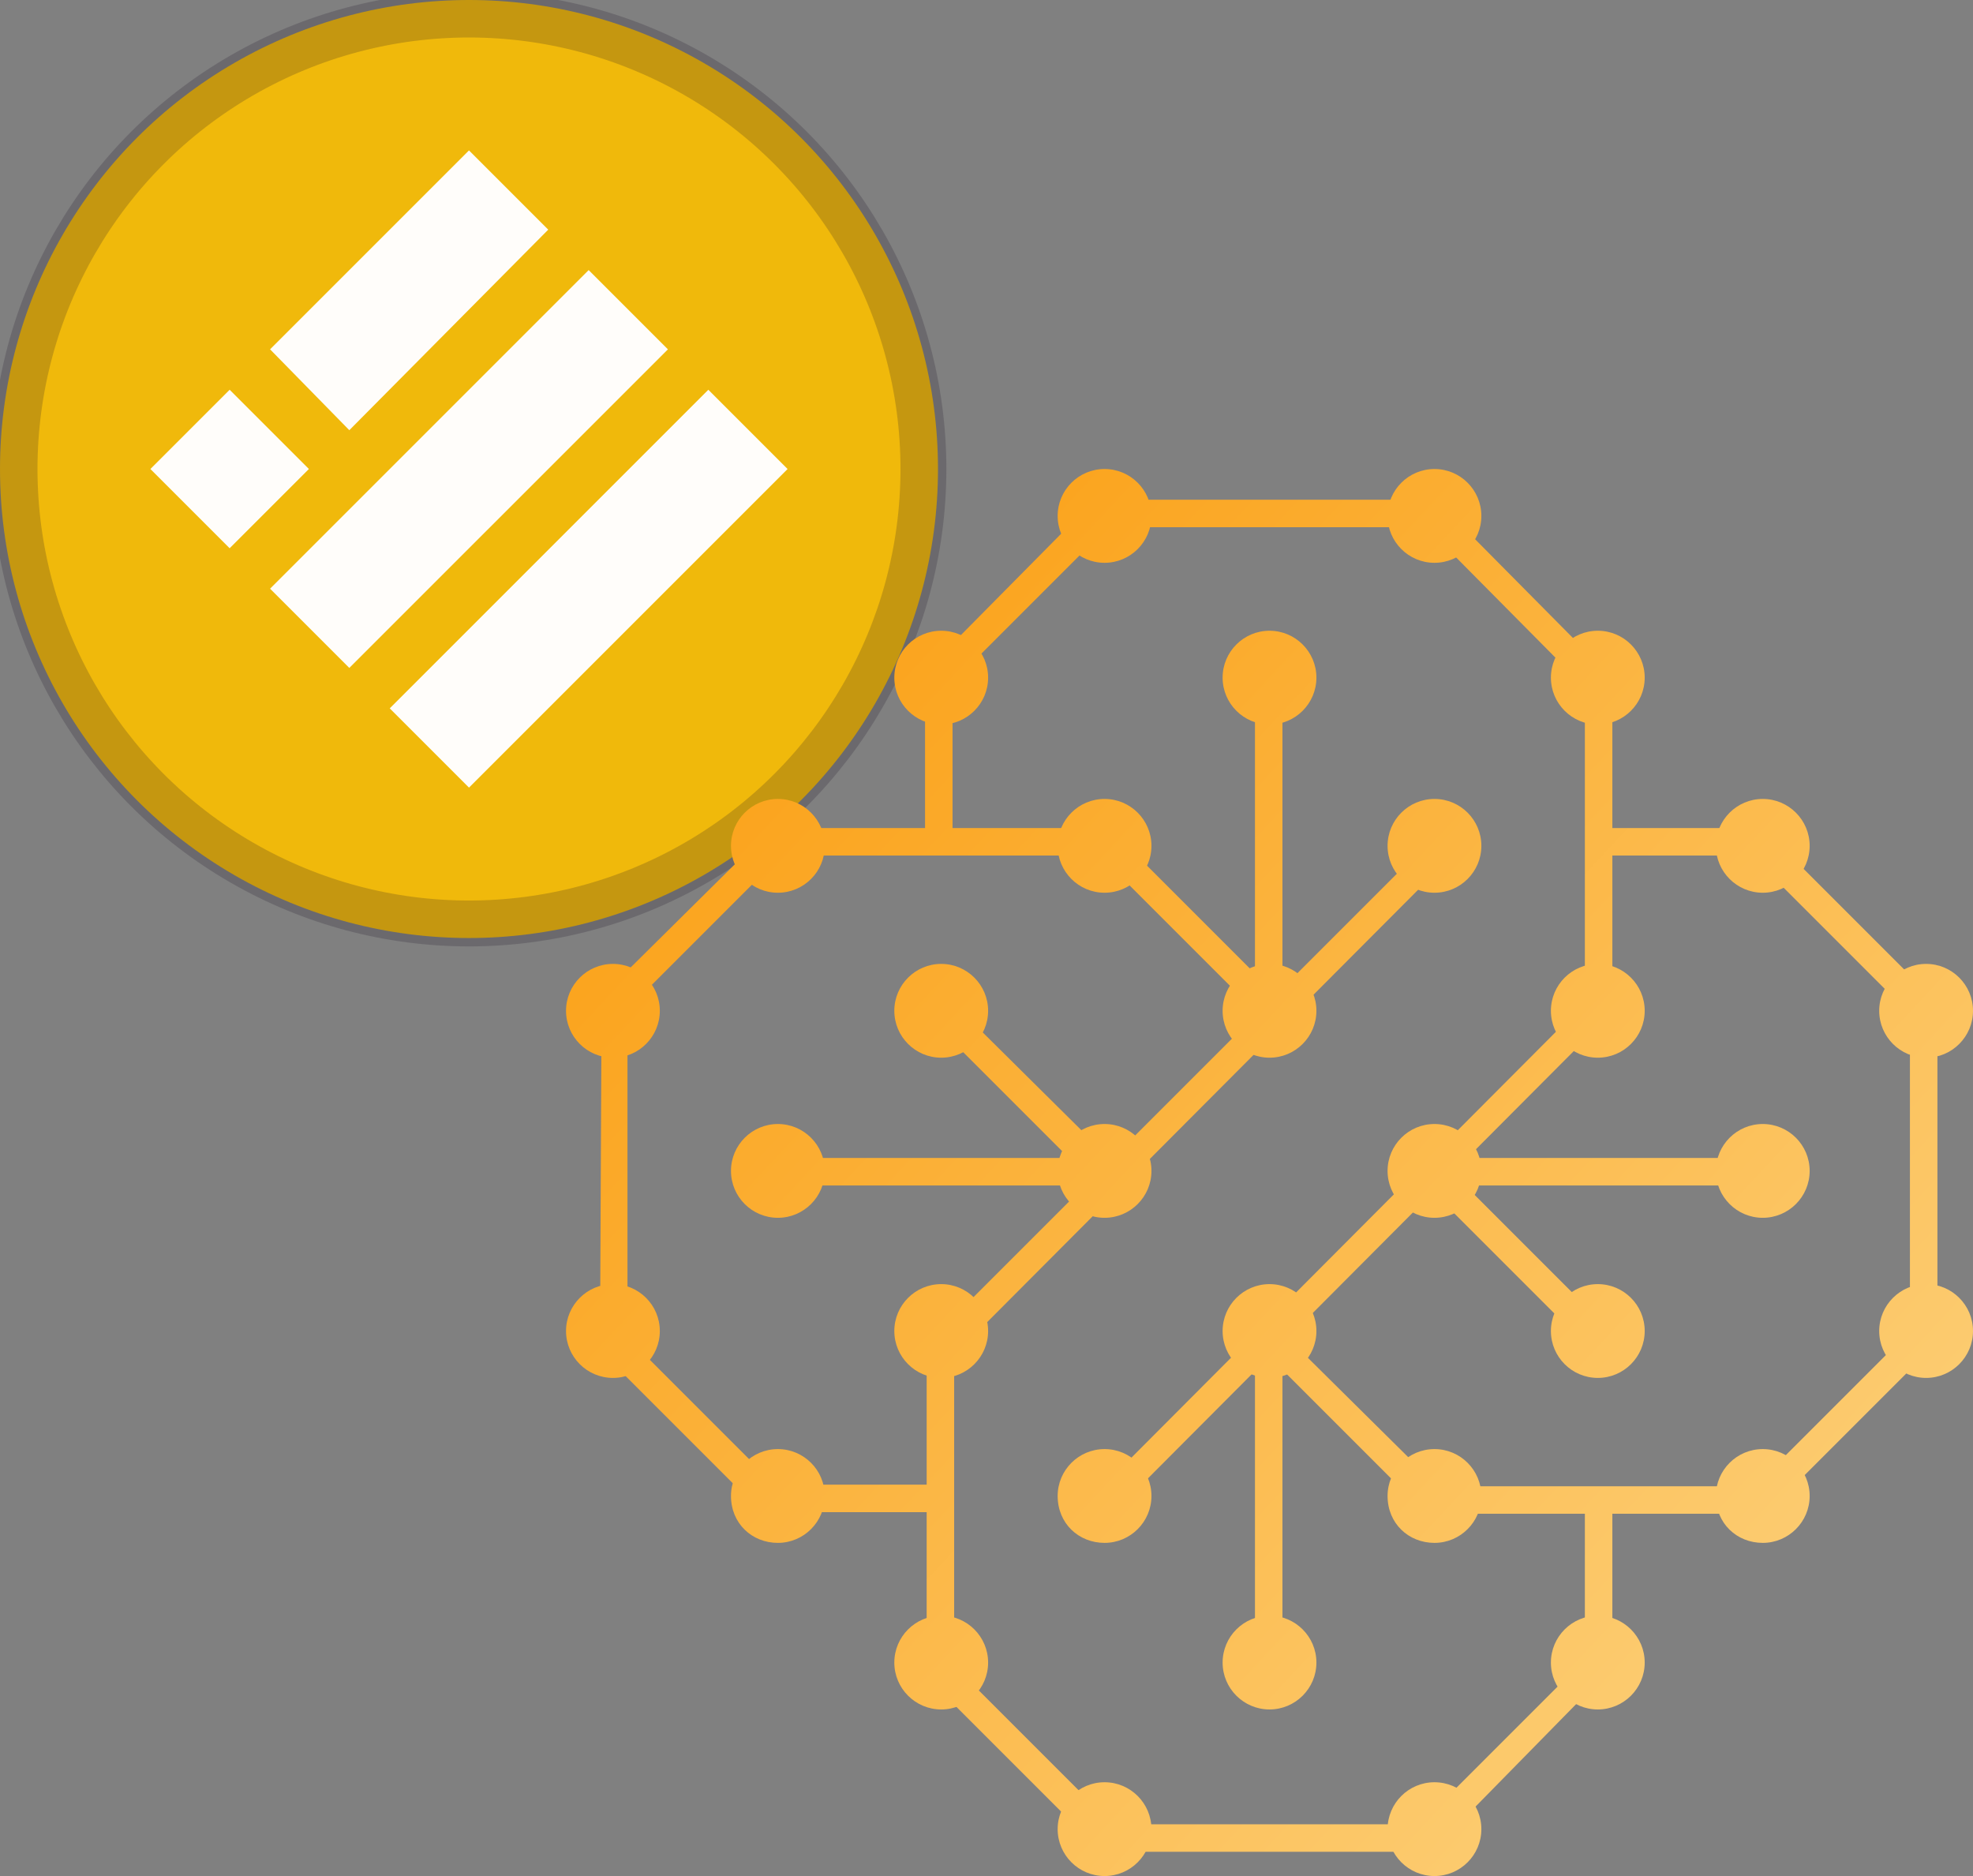<?xml version="1.0" encoding="utf-8"?>
<!-- Generator: Adobe Illustrator 23.0.0, SVG Export Plug-In . SVG Version: 6.00 Build 0)  -->
<svg version="1.1" id="Layer_1" xmlns:v="https://vecta.io/nano"
	 xmlns="http://www.w3.org/2000/svg" xmlns:xlink="http://www.w3.org/1999/xlink" x="0px" y="0px" viewBox="0 0 122 116"
	 style="enable-background:new 0 0 122 116;" xml:space="preserve">
<rect x="0" y="0" width="122" height="116" fill="#808080" stroke="none"/>
<style type="text/css">
	.st0{fill:#F0B90B;}
	.st1{fill-rule:evenodd;clip-rule:evenodd;fill:#FFFDFA;}
	.st2{opacity:0.2;fill:none;stroke:#191326;stroke-width:2.837;enable-background:new    ;}
	.st3{fill:url(#SVGID_1_);}
	.st4{fill:url(#SVGID_2_);}
	.st5{fill:url(#SVGID_3_);}
	.st6{fill:url(#SVGID_4_);}
	.st7{fill:url(#SVGID_5_);}
	.st8{fill:url(#SVGID_6_);}
	.st9{fill:url(#SVGID_7_);}
	.st10{fill:url(#SVGID_8_);}
	.st11{fill:url(#SVGID_9_);}
	.st12{fill:url(#SVGID_10_);}
	.st13{fill:url(#SVGID_11_);}
	.st14{fill:url(#SVGID_12_);}
	.st15{fill:url(#SVGID_13_);}
	.st16{fill:url(#SVGID_14_);}
	.st17{fill:url(#SVGID_15_);}
	.st18{fill:url(#SVGID_16_);}
	.st19{fill:url(#SVGID_17_);}
	.st20{fill:url(#SVGID_18_);}
	.st21{fill:url(#SVGID_19_);}
	.st22{fill:url(#SVGID_20_);}
	.st23{fill:url(#SVGID_21_);}
	.st24{fill:url(#SVGID_22_);}
	.st25{fill:url(#SVGID_23_);}
	.st26{fill:url(#SVGID_24_);}
	.st27{fill:url(#SVGID_25_);}
	.st28{fill:url(#SVGID_26_);}
	.st29{fill:url(#SVGID_27_);}
	.st30{fill:url(#SVGID_28_);}
	.st31{fill:url(#SVGID_29_);}
	.st32{fill:url(#SVGID_30_);}
	.st33{fill:url(#SVGID_31_);}
	.st34{fill:url(#SVGID_32_);}
	.st35{fill:url(#SVGID_33_);}
	.st36{fill:url(#SVGID_34_);}
	.st37{fill:url(#SVGID_35_);}
	.st38{fill:url(#SVGID_36_);}
	.st39{fill:url(#SVGID_37_);}
	.st40{fill:url(#SVGID_38_);}
	.st41{fill:url(#SVGID_39_);}
	.st42{fill:url(#SVGID_40_);}
	.st43{fill:url(#SVGID_41_);}
	.st44{fill:url(#SVGID_42_);}
	.st45{fill:url(#SVGID_43_);}
	.st46{fill:url(#SVGID_44_);}
	.st47{fill:url(#SVGID_45_);}
	.st48{fill:url(#SVGID_46_);}
	.st49{fill:url(#SVGID_47_);}
	.st50{fill:url(#SVGID_48_);}
	.st51{fill:url(#SVGID_49_);}
	.st52{fill:url(#SVGID_50_);}
	.st53{fill:url(#SVGID_51_);}
	.st54{fill:url(#SVGID_52_);}
	.st55{fill:url(#SVGID_53_);}
	.st56{fill:url(#SVGID_54_);}
	.st57{fill:url(#SVGID_55_);}
	.st58{fill:url(#SVGID_56_);}
	.st59{fill:url(#SVGID_57_);}
	.st60{fill:url(#SVGID_58_);}
	.st61{fill:url(#SVGID_59_);}
	.st62{fill:url(#SVGID_60_);}
	.st63{fill:url(#SVGID_61_);}
	.st64{fill:url(#SVGID_62_);}
</style>
<g>
	<circle class="st0" cx="29" cy="29" r="29"/>
	<path class="st1" d="M16.7,21.6L29,9.3l4.9,4.9L21.6,26.6C21.6,26.6,16.7,21.6,16.7,21.6z M16.7,36.4l19.7-19.7l4.9,4.9L21.6,41.3
		L16.7,36.4z M43.8,24.1L24.1,43.8l4.9,4.9L48.7,29L43.8,24.1L43.8,24.1z M9.3,29l4.9-4.9l4.9,4.9l-4.9,4.9L9.3,29z"/>
	<circle class="st2" cx="29" cy="29" r="28.1"/>
</g>
<g>
	
		<linearGradient id="SVGID_1_" gradientUnits="userSpaceOnUse" x1="51.835" y1="157.759" x2="155.367" y2="254.328" gradientTransform="matrix(1 0 0 1 0 -158)">
		<stop  offset="0" style="stop-color:#FA9600"/>
		<stop  offset="1" style="stop-color:#FDDB91"/>
	</linearGradient>
	<path class="st3" d="M119.1,65.4c1.6,0,2.9-1.3,2.9-2.9s-1.3-2.9-2.9-2.9s-2.9,1.3-2.9,2.9C116.2,64.1,117.5,65.4,119.1,65.4z"/>
	
		<linearGradient id="SVGID_2_" gradientUnits="userSpaceOnUse" x1="52.224" y1="157.342" x2="155.755" y2="253.911" gradientTransform="matrix(1 0 0 1 0 -158)">
		<stop  offset="0" style="stop-color:#FA9600"/>
		<stop  offset="1" style="stop-color:#FDDB91"/>
	</linearGradient>
	<path class="st4" d="M109,55.2c1.6,0,2.9-1.3,2.9-2.9s-1.3-2.9-2.9-2.9s-2.9,1.3-2.9,2.9S107.4,55.2,109,55.2z"/>
	
		<linearGradient id="SVGID_3_" gradientUnits="userSpaceOnUse" x1="52.666" y1="156.868" x2="156.197" y2="253.437" gradientTransform="matrix(1 0 0 1 0 -158)">
		<stop  offset="0" style="stop-color:#FA9600"/>
		<stop  offset="1" style="stop-color:#FDDB91"/>
	</linearGradient>
	<path class="st5" d="M98.8,44.8c1.6,0,2.9-1.3,2.9-2.9s-1.3-2.9-2.9-2.9s-2.9,1.3-2.9,2.9S97.2,44.8,98.8,44.8z"/>
	
		<linearGradient id="SVGID_4_" gradientUnits="userSpaceOnUse" x1="52.955" y1="156.559" x2="156.486" y2="253.127" gradientTransform="matrix(1 0 0 1 0 -158)">
		<stop  offset="0" style="stop-color:#FA9600"/>
		<stop  offset="1" style="stop-color:#FDDB91"/>
	</linearGradient>
	<path class="st6" d="M88.7,34.8c1.6,0,2.9-1.3,2.9-2.9S90.3,29,88.7,29s-2.9,1.3-2.9,2.9C85.8,33.5,87.1,34.8,88.7,34.8z"/>
	
		<linearGradient id="SVGID_5_" gradientUnits="userSpaceOnUse" x1="43.464" y1="166.734" x2="146.995" y2="263.303" gradientTransform="matrix(1 0 0 1 0 -158)">
		<stop  offset="0" style="stop-color:#FA9600"/>
		<stop  offset="1" style="stop-color:#FDDB91"/>
	</linearGradient>
	<path class="st7" d="M68.3,34.8c1.6,0,2.9-1.3,2.9-2.9S69.9,29,68.3,29s-2.9,1.3-2.9,2.9S66.7,34.8,68.3,34.8z"/>
	
		<linearGradient id="SVGID_6_" gradientUnits="userSpaceOnUse" x1="42.198" y1="168.091" x2="145.729" y2="264.659" gradientTransform="matrix(1 0 0 1 0 -158)">
		<stop  offset="0" style="stop-color:#FA9600"/>
		<stop  offset="1" style="stop-color:#FDDB91"/>
	</linearGradient>
	<path class="st8" d="M109,75.3c1.6,0,2.9-1.3,2.9-2.9s-1.3-2.9-2.9-2.9s-2.9,1.3-2.9,2.9S107.4,75.3,109,75.3z"/>
	
		<linearGradient id="SVGID_7_" gradientUnits="userSpaceOnUse" x1="42.391" y1="167.884" x2="145.922" y2="264.453" gradientTransform="matrix(1 0 0 1 0 -158)">
		<stop  offset="0" style="stop-color:#FA9600"/>
		<stop  offset="1" style="stop-color:#FDDB91"/>
	</linearGradient>
	<path class="st9" d="M98.8,65.4c1.6,0,2.9-1.3,2.9-2.9s-1.3-2.9-2.9-2.9s-2.9,1.3-2.9,2.9C95.9,64.1,97.2,65.4,98.8,65.4z"/>
	
		<linearGradient id="SVGID_8_" gradientUnits="userSpaceOnUse" x1="42.779" y1="167.468" x2="146.311" y2="264.036" gradientTransform="matrix(1 0 0 1 0 -158)">
		<stop  offset="0" style="stop-color:#FA9600"/>
		<stop  offset="1" style="stop-color:#FDDB91"/>
	</linearGradient>
	<path class="st10" d="M88.7,55.2c1.6,0,2.9-1.3,2.9-2.9s-1.3-2.9-2.9-2.9s-2.9,1.3-2.9,2.9S87.1,55.2,88.7,55.2z"/>
	
		<linearGradient id="SVGID_9_" gradientUnits="userSpaceOnUse" x1="43.221" y1="166.994" x2="146.752" y2="263.563" gradientTransform="matrix(1 0 0 1 0 -158)">
		<stop  offset="0" style="stop-color:#FA9600"/>
		<stop  offset="1" style="stop-color:#FDDB91"/>
	</linearGradient>
	<path class="st11" d="M78.5,44.8c1.6,0,2.9-1.3,2.9-2.9S80.1,39,78.5,39s-2.9,1.3-2.9,2.9S76.9,44.8,78.5,44.8z"/>
	
		<linearGradient id="SVGID_10_" gradientUnits="userSpaceOnUse" x1="33.777" y1="177.119" x2="137.308" y2="273.688" gradientTransform="matrix(1 0 0 1 0 -158)">
		<stop  offset="0" style="stop-color:#FA9600"/>
		<stop  offset="1" style="stop-color:#FDDB91"/>
	</linearGradient>
	<path class="st12" d="M58.2,44.8c1.6,0,2.9-1.3,2.9-2.9S59.8,39,58.2,39s-2.9,1.3-2.9,2.9S56.6,44.8,58.2,44.8z"/>
	
		<linearGradient id="SVGID_11_" gradientUnits="userSpaceOnUse" x1="32.515" y1="178.472" x2="136.046" y2="275.041" gradientTransform="matrix(1 0 0 1 0 -158)">
		<stop  offset="0" style="stop-color:#FA9600"/>
		<stop  offset="1" style="stop-color:#FDDB91"/>
	</linearGradient>
	<path class="st13" d="M98.8,85.2c1.6,0,2.9-1.3,2.9-2.9s-1.3-2.9-2.9-2.9s-2.9,1.3-2.9,2.9S97.2,85.2,98.8,85.2z"/>
	
		<linearGradient id="SVGID_12_" gradientUnits="userSpaceOnUse" x1="32.754" y1="178.216" x2="136.285" y2="274.785" gradientTransform="matrix(1 0 0 1 0 -158)">
		<stop  offset="0" style="stop-color:#FA9600"/>
		<stop  offset="1" style="stop-color:#FDDB91"/>
	</linearGradient>
	<path class="st14" d="M88.7,75.3c1.6,0,2.9-1.3,2.9-2.9s-1.3-2.9-2.9-2.9s-2.9,1.3-2.9,2.9C85.8,74,87.1,75.3,88.7,75.3z"/>
	
		<linearGradient id="SVGID_13_" gradientUnits="userSpaceOnUse" x1="32.946" y1="178.01" x2="136.477" y2="274.579" gradientTransform="matrix(1 0 0 1 0 -158)">
		<stop  offset="0" style="stop-color:#FA9600"/>
		<stop  offset="1" style="stop-color:#FDDB91"/>
	</linearGradient>
	<path class="st15" d="M78.5,65.4c1.6,0,2.9-1.3,2.9-2.9s-1.3-2.9-2.9-2.9s-2.9,1.3-2.9,2.9C75.6,64.1,76.9,65.4,78.5,65.4z"/>
	
		<linearGradient id="SVGID_14_" gradientUnits="userSpaceOnUse" x1="33.288" y1="177.643" x2="136.82" y2="274.212" gradientTransform="matrix(1 0 0 1 0 -158)">
		<stop  offset="0" style="stop-color:#FA9600"/>
		<stop  offset="1" style="stop-color:#FDDB91"/>
	</linearGradient>
	<path class="st16" d="M68.3,55.2c1.6,0,2.9-1.3,2.9-2.9s-1.3-2.9-2.9-2.9s-2.9,1.3-2.9,2.9S66.7,55.2,68.3,55.2z"/>
	
		<linearGradient id="SVGID_15_" gradientUnits="userSpaceOnUse" x1="23.89" y1="187.719" x2="127.421" y2="284.287" gradientTransform="matrix(1 0 0 1 0 -158)">
		<stop  offset="0" style="stop-color:#FA9600"/>
		<stop  offset="1" style="stop-color:#FDDB91"/>
	</linearGradient>
	<path class="st17" d="M48.1,55.2c1.6,0,2.9-1.3,2.9-2.9s-1.3-2.9-2.9-2.9c-1.6,0-2.9,1.3-2.9,2.9S46.5,55.2,48.1,55.2z"/>
	
		<linearGradient id="SVGID_16_" gradientUnits="userSpaceOnUse" x1="22.719" y1="188.974" x2="126.25" y2="285.543" gradientTransform="matrix(1 0 0 1 0 -158)">
		<stop  offset="0" style="stop-color:#FA9600"/>
		<stop  offset="1" style="stop-color:#FDDB91"/>
	</linearGradient>
	<path class="st18" d="M88.7,95.4c1.6,0,2.9-1.3,2.9-2.9s-1.3-2.9-2.9-2.9s-2.9,1.3-2.9,2.9C85.8,94.2,87.1,95.4,88.7,95.4z"/>
	
		<linearGradient id="SVGID_17_" gradientUnits="userSpaceOnUse" x1="23.07" y1="188.598" x2="126.601" y2="285.167" gradientTransform="matrix(1 0 0 1 0 -158)">
		<stop  offset="0" style="stop-color:#FA9600"/>
		<stop  offset="1" style="stop-color:#FDDB91"/>
	</linearGradient>
	<path class="st19" d="M78.5,85.2c1.6,0,2.9-1.3,2.9-2.9s-1.3-2.9-2.9-2.9s-2.9,1.3-2.9,2.9S76.9,85.2,78.5,85.2z"/>
	
		<linearGradient id="SVGID_18_" gradientUnits="userSpaceOnUse" x1="23.263" y1="188.391" x2="126.794" y2="284.96" gradientTransform="matrix(1 0 0 1 0 -158)">
		<stop  offset="0" style="stop-color:#FA9600"/>
		<stop  offset="1" style="stop-color:#FDDB91"/>
	</linearGradient>
	<path class="st20" d="M68.3,75.3c1.6,0,2.9-1.3,2.9-2.9s-1.3-2.9-2.9-2.9s-2.9,1.3-2.9,2.9S66.7,75.3,68.3,75.3z"/>
	
		<linearGradient id="SVGID_19_" gradientUnits="userSpaceOnUse" x1="23.502" y1="188.135" x2="127.033" y2="284.704" gradientTransform="matrix(1 0 0 1 0 -158)">
		<stop  offset="0" style="stop-color:#FA9600"/>
		<stop  offset="1" style="stop-color:#FDDB91"/>
	</linearGradient>
	<path class="st21" d="M58.2,65.4c1.6,0,2.9-1.3,2.9-2.9s-1.3-2.9-2.9-2.9c-1.6,0-2.9,1.3-2.9,2.9C55.3,64.1,56.6,65.4,58.2,65.4z"
		/>
	
		<linearGradient id="SVGID_20_" gradientUnits="userSpaceOnUse" x1="14.057" y1="198.261" x2="117.588" y2="294.829" gradientTransform="matrix(1 0 0 1 0 -158)">
		<stop  offset="0" style="stop-color:#FA9600"/>
		<stop  offset="1" style="stop-color:#FDDB91"/>
	</linearGradient>
	<path class="st22" d="M37.9,65.4c1.6,0,2.9-1.3,2.9-2.9s-1.3-2.9-2.9-2.9c-1.6,0-2.9,1.3-2.9,2.9C35,64.1,36.3,65.4,37.9,65.4z"/>
	
		<linearGradient id="SVGID_21_" gradientUnits="userSpaceOnUse" x1="12.845" y1="199.56" x2="116.376" y2="296.129" gradientTransform="matrix(1 0 0 1 0 -158)">
		<stop  offset="0" style="stop-color:#FA9600"/>
		<stop  offset="1" style="stop-color:#FDDB91"/>
	</linearGradient>
	<path class="st23" d="M78.5,105.7c1.6,0,2.9-1.3,2.9-2.9s-1.3-2.9-2.9-2.9s-2.9,1.3-2.9,2.9C75.6,104.4,76.9,105.7,78.5,105.7z"/>
	
		<linearGradient id="SVGID_22_" gradientUnits="userSpaceOnUse" x1="13.228" y1="199.149" x2="116.759" y2="295.718" gradientTransform="matrix(1 0 0 1 0 -158)">
		<stop  offset="0" style="stop-color:#FA9600"/>
		<stop  offset="1" style="stop-color:#FDDB91"/>
	</linearGradient>
	<path class="st24" d="M68.3,95.4c1.6,0,2.9-1.3,2.9-2.9s-1.3-2.9-2.9-2.9s-2.9,1.3-2.9,2.9C65.4,94.2,66.7,95.4,68.3,95.4z"/>
	
		<linearGradient id="SVGID_23_" gradientUnits="userSpaceOnUse" x1="13.626" y1="198.723" x2="117.157" y2="295.292" gradientTransform="matrix(1 0 0 1 0 -158)">
		<stop  offset="0" style="stop-color:#FA9600"/>
		<stop  offset="1" style="stop-color:#FDDB91"/>
	</linearGradient>
	<path class="st25" d="M58.2,85.2c1.6,0,2.9-1.3,2.9-2.9s-1.3-2.9-2.9-2.9c-1.6,0-2.9,1.3-2.9,2.9S56.6,85.2,58.2,85.2z"/>
	
		<linearGradient id="SVGID_24_" gradientUnits="userSpaceOnUse" x1="13.865" y1="198.467" x2="117.396" y2="295.036" gradientTransform="matrix(1 0 0 1 0 -158)">
		<stop  offset="0" style="stop-color:#FA9600"/>
		<stop  offset="1" style="stop-color:#FDDB91"/>
	</linearGradient>
	<path class="st26" d="M48.1,75.3c1.6,0,2.9-1.3,2.9-2.9s-1.3-2.9-2.9-2.9c-1.6,0-2.9,1.3-2.9,2.9C45.2,74,46.5,75.3,48.1,75.3z"/>
	
		<linearGradient id="SVGID_25_" gradientUnits="userSpaceOnUse" x1="41.959" y1="168.347" x2="145.49" y2="264.916" gradientTransform="matrix(1 0 0 1 0 -158)">
		<stop  offset="0" style="stop-color:#FA9600"/>
		<stop  offset="1" style="stop-color:#FDDB91"/>
	</linearGradient>
	<path class="st27" d="M119.1,85.2c1.6,0,2.9-1.3,2.9-2.9s-1.3-2.9-2.9-2.9s-2.9,1.3-2.9,2.9S117.5,85.2,119.1,85.2z"/>
	
		<linearGradient id="SVGID_26_" gradientUnits="userSpaceOnUse" x1="32.164" y1="178.849" x2="135.695" y2="275.418" gradientTransform="matrix(1 0 0 1 0 -158)">
		<stop  offset="0" style="stop-color:#FA9600"/>
		<stop  offset="1" style="stop-color:#FDDB91"/>
	</linearGradient>
	<path class="st28" d="M109,95.4c1.6,0,2.9-1.3,2.9-2.9s-1.3-2.9-2.9-2.9s-2.9,1.3-2.9,2.9C106.1,94.2,107.4,95.4,109,95.4z"/>
	
		<linearGradient id="SVGID_27_" gradientUnits="userSpaceOnUse" x1="22.29" y1="189.435" x2="125.821" y2="286.003" gradientTransform="matrix(1 0 0 1 0 -158)">
		<stop  offset="0" style="stop-color:#FA9600"/>
		<stop  offset="1" style="stop-color:#FDDB91"/>
	</linearGradient>
	<path class="st29" d="M98.8,105.7c1.6,0,2.9-1.3,2.9-2.9s-1.3-2.9-2.9-2.9s-2.9,1.3-2.9,2.9C95.9,104.4,97.2,105.7,98.8,105.7z"/>
	
		<linearGradient id="SVGID_28_" gradientUnits="userSpaceOnUse" x1="12.453" y1="199.98" x2="115.984" y2="296.549" gradientTransform="matrix(1 0 0 1 0 -158)">
		<stop  offset="0" style="stop-color:#FA9600"/>
		<stop  offset="1" style="stop-color:#FDDB91"/>
	</linearGradient>
	<path class="st30" d="M88.7,116c1.6,0,2.9-1.3,2.9-2.9s-1.3-2.9-2.9-2.9s-2.9,1.3-2.9,2.9C85.8,114.7,87.1,116,88.7,116z"/>
	
		<linearGradient id="SVGID_29_" gradientUnits="userSpaceOnUse" x1="2.962" y1="210.156" x2="106.493" y2="306.725" gradientTransform="matrix(1 0 0 1 0 -158)">
		<stop  offset="0" style="stop-color:#FA9600"/>
		<stop  offset="1" style="stop-color:#FDDB91"/>
	</linearGradient>
	<path class="st31" d="M68.3,116c1.6,0,2.9-1.3,2.9-2.9s-1.3-2.9-2.9-2.9s-2.9,1.3-2.9,2.9S66.7,116,68.3,116z"/>
	
		<linearGradient id="SVGID_30_" gradientUnits="userSpaceOnUse" x1="3.401" y1="209.686" x2="106.932" y2="306.255" gradientTransform="matrix(1 0 0 1 0 -158)">
		<stop  offset="0" style="stop-color:#FA9600"/>
		<stop  offset="1" style="stop-color:#FDDB91"/>
	</linearGradient>
	<path class="st32" d="M58.2,105.7c1.6,0,2.9-1.3,2.9-2.9s-1.3-2.9-2.9-2.9c-1.6,0-2.9,1.3-2.9,2.9
		C55.3,104.4,56.6,105.7,58.2,105.7z"/>
	
		<linearGradient id="SVGID_31_" gradientUnits="userSpaceOnUse" x1="3.83" y1="209.225" x2="107.361" y2="305.794" gradientTransform="matrix(1 0 0 1 0 -158)">
		<stop  offset="0" style="stop-color:#FA9600"/>
		<stop  offset="1" style="stop-color:#FDDB91"/>
	</linearGradient>
	<path class="st33" d="M48.1,95.4c1.6,0,2.9-1.3,2.9-2.9s-1.3-2.9-2.9-2.9c-1.6,0-2.9,1.3-2.9,2.9C45.2,94.2,46.5,95.4,48.1,95.4z"
		/>
	
		<linearGradient id="SVGID_32_" gradientUnits="userSpaceOnUse" x1="4.181" y1="208.849" x2="107.712" y2="305.418" gradientTransform="matrix(1 0 0 1 0 -158)">
		<stop  offset="0" style="stop-color:#FA9600"/>
		<stop  offset="1" style="stop-color:#FDDB91"/>
	</linearGradient>
	<path class="st34" d="M37.9,85.2c1.6,0,2.9-1.3,2.9-2.9s-1.3-2.9-2.9-2.9c-1.6,0-2.9,1.3-2.9,2.9S36.3,85.2,37.9,85.2z"/>
	
		<linearGradient id="SVGID_33_" gradientUnits="userSpaceOnUse" x1="48.261" y1="161.591" x2="151.792" y2="258.16" gradientTransform="matrix(1 0 0 1 0 -158)">
		<stop  offset="0" style="stop-color:#FA9600"/>
		<stop  offset="1" style="stop-color:#FDDB91"/>
	</linearGradient>
	<path class="st35" d="M87.3,30.9H69.6v1.7h17.7V30.9z"/>
	
		<linearGradient id="SVGID_34_" gradientUnits="userSpaceOnUse" x1="19.237" y1="192.708" x2="122.768" y2="289.276" gradientTransform="matrix(1 0 0 1 0 -158)">
		<stop  offset="0" style="stop-color:#FA9600"/>
		<stop  offset="1" style="stop-color:#FDDB91"/>
	</linearGradient>
	<path class="st36" d="M47.8,51.6c-0.1-0.1-0.2-0.1-0.3-0.2l-10.1,10c0.6,0.1,1.1,0.6,1.3,1.1l9.8-9.8C48.1,52.4,47.8,52,47.8,51.6z
		"/>
	
		<linearGradient id="SVGID_35_" gradientUnits="userSpaceOnUse" x1="39.275" y1="171.224" x2="142.806" y2="267.793" gradientTransform="matrix(1 0 0 1 0 -158)">
		<stop  offset="0" style="stop-color:#FA9600"/>
		<stop  offset="1" style="stop-color:#FDDB91"/>
	</linearGradient>
	<path class="st37" d="M59.6,41.5l9.9-9.9c-0.3-0.2-0.6-0.4-1-0.6c-0.3,0.1-0.7,0.2-1.1,0.2l-9.3,9.4C58.9,40.6,59.3,41,59.6,41.5z"
		/>
	
		<linearGradient id="SVGID_36_" gradientUnits="userSpaceOnUse" x1="7.666" y1="205.113" x2="111.197" y2="301.682" gradientTransform="matrix(1 0 0 1 0 -158)">
		<stop  offset="0" style="stop-color:#FA9600"/>
		<stop  offset="1" style="stop-color:#FDDB91"/>
	</linearGradient>
	<path class="st38" d="M70.1,112.8h17.8v1.7H70.1V112.8z"/>
	
		<linearGradient id="SVGID_37_" gradientUnits="userSpaceOnUse" x1="36.943" y1="173.725" x2="140.474" y2="270.294" gradientTransform="matrix(1 0 0 1 0 -158)">
		<stop  offset="0" style="stop-color:#FA9600"/>
		<stop  offset="1" style="stop-color:#FDDB91"/>
	</linearGradient>
	<path class="st39" d="M118.4,82l-10,10c0.6,0.2,1,0.7,1.2,1.2l9.8-9.8C118.9,82.9,118.6,82.5,118.4,82z"/>
	
		<linearGradient id="SVGID_38_" gradientUnits="userSpaceOnUse" x1="16.724" y1="195.401" x2="120.256" y2="291.97" gradientTransform="matrix(1 0 0 1 0 -158)">
		<stop  offset="0" style="stop-color:#FA9600"/>
		<stop  offset="1" style="stop-color:#FDDB91"/>
	</linearGradient>
	<path class="st40" d="M97.8,102.8l-10.6,10.6c0.6,0.1,1.1,0.5,1.2,1.2L99,103.8C98.5,103.7,98,103.3,97.8,102.8z"/>
	
		<linearGradient id="SVGID_39_" gradientUnits="userSpaceOnUse" x1="27.976" y1="183.338" x2="131.507" y2="279.907" gradientTransform="matrix(1 0 0 1 0 -158)">
		<stop  offset="0" style="stop-color:#FA9600"/>
		<stop  offset="1" style="stop-color:#FDDB91"/>
	</linearGradient>
	<path class="st41" d="M88.5,51.9L57.6,82.8c0.6,0.2,1,0.6,1.2,1.2l30.9-31C89.2,52.9,88.7,52.5,88.5,51.9z"/>
	
		<linearGradient id="SVGID_40_" gradientUnits="userSpaceOnUse" x1="27.686" y1="183.649" x2="131.217" y2="280.218" gradientTransform="matrix(1 0 0 1 0 -158)">
		<stop  offset="0" style="stop-color:#FA9600"/>
		<stop  offset="1" style="stop-color:#FDDB91"/>
	</linearGradient>
	<path class="st42" d="M98.7,61.3L67.1,93c0.1,0,0.2,0,0.3,0.1h1.2c0.2,0,0.5,0,0.6,0.1l29.6-29.7C98.5,62.8,98.5,62.1,98.7,61.3z"
		/>
	
		<linearGradient id="SVGID_41_" gradientUnits="userSpaceOnUse" x1="51.991" y1="157.591" x2="155.523" y2="254.16" gradientTransform="matrix(1 0 0 1 0 -158)">
		<stop  offset="0" style="stop-color:#FA9600"/>
		<stop  offset="1" style="stop-color:#FDDB91"/>
	</linearGradient>
	<path class="st43" d="M118.9,62.7c-0.1-0.5-0.1-1,0-1.6l-8.7-8.7c-0.3,0.7-0.8,1-1.4,1l9.9,9.9C118.7,63.1,118.8,62.9,118.9,62.7z"
		/>
	
		<linearGradient id="SVGID_42_" gradientUnits="userSpaceOnUse" x1="52.759" y1="156.768" x2="156.29" y2="253.337" gradientTransform="matrix(1 0 0 1 0 -158)">
		<stop  offset="0" style="stop-color:#FA9600"/>
		<stop  offset="1" style="stop-color:#FDDB91"/>
	</linearGradient>
	<path class="st44" d="M98.8,41L88.1,30.2c-0.4,0.4-0.9,0.7-1.3,1L98,42.5C98,41.9,98.3,41.3,98.8,41z"/>
	
		<linearGradient id="SVGID_43_" gradientUnits="userSpaceOnUse" x1="3.656" y1="209.411" x2="107.187" y2="305.98" gradientTransform="matrix(1 0 0 1 0 -158)">
		<stop  offset="0" style="stop-color:#FA9600"/>
		<stop  offset="1" style="stop-color:#FDDB91"/>
	</linearGradient>
	<path class="st45" d="M48.4,92.3L37.7,81.6c0,0.1,0,0.1-0.1,0.2c0.1,0.6-0.3,1.1-0.8,1.4l10.3,10.3C47.4,92.9,47.9,92.5,48.4,92.3z
		"/>
	
		<linearGradient id="SVGID_44_" gradientUnits="userSpaceOnUse" x1="2.945" y1="210.174" x2="106.476" y2="306.743" gradientTransform="matrix(1 0 0 1 0 -158)">
		<stop  offset="0" style="stop-color:#FA9600"/>
		<stop  offset="1" style="stop-color:#FDDB91"/>
	</linearGradient>
	<path class="st46" d="M68.2,112.2l-9.3-9.3c-0.1,0.6-0.2,1.1-0.5,1.8v0.1l8.4,8.4C67.2,112.7,67.7,112.4,68.2,112.2z"/>
	
		<linearGradient id="SVGID_45_" gradientUnits="userSpaceOnUse" x1="32.48" y1="178.51" x2="136.011" y2="275.079" gradientTransform="matrix(1 0 0 1 0 -158)">
		<stop  offset="0" style="stop-color:#FA9600"/>
		<stop  offset="1" style="stop-color:#FDDB91"/>
	</linearGradient>
	<path class="st47" d="M98.4,83c0.2-0.5,0.5-0.8,0.9-1l-9.8-9.8c-0.1,0.4-0.3,0.8-0.6,1.2c-0.1,0.1-0.2,0.2-0.3,0.3l9.7,9.7
		C98.4,83.3,98.4,83.1,98.4,83z"/>
	
		<linearGradient id="SVGID_46_" gradientUnits="userSpaceOnUse" x1="33.261" y1="177.673" x2="136.792" y2="274.242" gradientTransform="matrix(1 0 0 1 0 -158)">
		<stop  offset="0" style="stop-color:#FA9600"/>
		<stop  offset="1" style="stop-color:#FDDB91"/>
	</linearGradient>
	<path class="st48" d="M78.9,61.5L68,50.6c-0.2,0.6-0.8,0.9-1.3,1l11,11C77.9,62.1,78.4,61.7,78.9,61.5z"/>
	
		<linearGradient id="SVGID_47_" gradientUnits="userSpaceOnUse" x1="23.363" y1="188.284" x2="126.894" y2="284.853" gradientTransform="matrix(1 0 0 1 0 -158)">
		<stop  offset="0" style="stop-color:#FA9600"/>
		<stop  offset="1" style="stop-color:#FDDB91"/>
	</linearGradient>
	<path class="st49" d="M68.4,71.7c0.1,0,0.2,0,0.3,0L57.5,60.6c-0.1,0.2-0.2,0.4-0.4,0.5c-0.2,0.4-0.5,0.6-0.8,0.7l10.9,10.9
		C67.5,72.2,67.8,71.8,68.4,71.7z"/>
	
		<linearGradient id="SVGID_48_" gradientUnits="userSpaceOnUse" x1="22.67" y1="189.027" x2="126.201" y2="285.596" gradientTransform="matrix(1 0 0 1 0 -158)">
		<stop  offset="0" style="stop-color:#FA9600"/>
		<stop  offset="1" style="stop-color:#FDDB91"/>
	</linearGradient>
	<path class="st50" d="M79.3,82.4c-0.1,0.2-0.3,0.5-0.6,0.7c-0.2,0.2-0.4,0.3-0.6,0.4l0,0l10.1,10.1c0.3-0.4,0.7-0.7,1.1-1.1
		c0,0,0,0,0.1-0.1L79.3,82.4z"/>
	
		<linearGradient id="SVGID_49_" gradientUnits="userSpaceOnUse" x1="38.734" y1="171.805" x2="142.265" y2="268.374" gradientTransform="matrix(1 0 0 1 0 -158)">
		<stop  offset="0" style="stop-color:#FA9600"/>
		<stop  offset="1" style="stop-color:#FDDB91"/>
	</linearGradient>
	<path class="st51" d="M79.3,61.4V40.2c-0.5,0.1-1.1,0.1-1.7,0v21.3C78.1,61.1,78.8,61.2,79.3,61.4z"/>
	
		<linearGradient id="SVGID_50_" gradientUnits="userSpaceOnUse" x1="17.61" y1="194.452" x2="121.141" y2="291.02" gradientTransform="matrix(1 0 0 1 0 -158)">
		<stop  offset="0" style="stop-color:#FA9600"/>
		<stop  offset="1" style="stop-color:#FDDB91"/>
	</linearGradient>
	<path class="st52" d="M78.3,102.7c0.4-0.2,0.7-0.2,1-0.1V83.3c-0.7,0.3-1.3,0.2-1.7-0.2v20C77.8,103,78,102.8,78.3,102.7z"/>
	
		<linearGradient id="SVGID_51_" gradientUnits="userSpaceOnUse" x1="18.097" y1="193.93" x2="121.628" y2="290.499" gradientTransform="matrix(1 0 0 1 0 -158)">
		<stop  offset="0" style="stop-color:#FA9600"/>
		<stop  offset="1" style="stop-color:#FDDB91"/>
	</linearGradient>
	<path class="st53" d="M68.6,73.3c-0.3-0.5-0.2-1.2,0-1.7H45.8c0.1,0.3,0.2,0.6,0.2,1c0,0.2,0,0.5-0.1,0.7H68.6L68.6,73.3z"/>
	
		<linearGradient id="SVGID_52_" gradientUnits="userSpaceOnUse" x1="37.312" y1="173.33" x2="140.843" y2="269.899" gradientTransform="matrix(1 0 0 1 0 -158)">
		<stop  offset="0" style="stop-color:#FA9600"/>
		<stop  offset="1" style="stop-color:#FDDB91"/>
	</linearGradient>
	<path class="st54" d="M108.7,73.3c-0.2-0.5-0.2-1.2,0.1-1.7H88.5c0.2,0.5,0.1,1.2-0.2,1.7H108.7z"/>
	
		<linearGradient id="SVGID_53_" gradientUnits="userSpaceOnUse" x1="8.893" y1="203.797" x2="112.424" y2="300.366" gradientTransform="matrix(1 0 0 1 0 -158)">
		<stop  offset="0" style="stop-color:#FA9600"/>
		<stop  offset="1" style="stop-color:#FDDB91"/>
	</linearGradient>
	<path class="st55" d="M37.2,61.9L37.2,61.9l-0.1,21.3c0.5-0.1,1.1,0,1.7,0.3V62.6C38.2,62.7,37.6,62.5,37.2,61.9z"/>
	
		<linearGradient id="SVGID_54_" gradientUnits="userSpaceOnUse" x1="46.054" y1="163.957" x2="149.585" y2="260.525" gradientTransform="matrix(1 0 0 1 0 -158)">
		<stop  offset="0" style="stop-color:#FA9600"/>
		<stop  offset="1" style="stop-color:#FDDB91"/>
	</linearGradient>
	<path class="st56" d="M118.1,64.1v19.4c0.5-0.3,1-0.6,1.7-0.8V64.4C119.2,64.6,118.6,64.5,118.1,64.1z"/>
	
		<linearGradient id="SVGID_55_" gradientUnits="userSpaceOnUse" x1="47.427" y1="162.485" x2="150.958" y2="259.054" gradientTransform="matrix(1 0 0 1 0 -158)">
		<stop  offset="0" style="stop-color:#FA9600"/>
		<stop  offset="1" style="stop-color:#FDDB91"/>
	</linearGradient>
	<path class="st57" d="M99.7,62.1V42.3c0,0,0,0-0.1,0c-0.3,0.2-0.7,0.2-1.2,0.1c-0.2,0-0.3-0.1-0.4-0.1v20.3
		C98.4,62.2,99.1,62,99.7,62.1z"/>
	
		<linearGradient id="SVGID_56_" gradientUnits="userSpaceOnUse" x1="24.707" y1="186.843" x2="128.238" y2="283.412" gradientTransform="matrix(1 0 0 1 0 -158)">
		<stop  offset="0" style="stop-color:#FA9600"/>
		<stop  offset="1" style="stop-color:#FDDB91"/>
	</linearGradient>
	<path class="st58" d="M99.5,92.4c-0.5,0.3-1.1,0.2-1.5,0v11.3c0.6-0.5,1.2-0.9,1.7-1.3V92.3C99.6,92.3,99.5,92.4,99.5,92.4z"/>
	
		<linearGradient id="SVGID_57_" gradientUnits="userSpaceOnUse" x1="8.415" y1="204.31" x2="111.946" y2="300.878" gradientTransform="matrix(1 0 0 1 0 -158)">
		<stop  offset="0" style="stop-color:#FA9600"/>
		<stop  offset="1" style="stop-color:#FDDB91"/>
	</linearGradient>
	<path class="st59" d="M58.7,82.9c-0.4,0.5-0.9,0.7-1.4,0.8v19.1c0.5-0.3,1.2-0.4,1.7-0.2v-20C58.9,82.7,58.8,82.8,58.7,82.9z"/>
	
		<linearGradient id="SVGID_58_" gradientUnits="userSpaceOnUse" x1="31.188" y1="179.895" x2="134.719" y2="276.463" gradientTransform="matrix(1 0 0 1 0 -158)">
		<stop  offset="0" style="stop-color:#FA9600"/>
		<stop  offset="1" style="stop-color:#FDDB91"/>
	</linearGradient>
	<path class="st60" d="M58.9,51.9v-9.8c-0.6,0-1.1-0.1-1.7-0.2v9.9C57.8,51.6,58.4,51.8,58.9,51.9z"/>
	
		<linearGradient id="SVGID_59_" gradientUnits="userSpaceOnUse" x1="50.046" y1="159.677" x2="153.577" y2="256.246" gradientTransform="matrix(1 0 0 1 0 -158)">
		<stop  offset="0" style="stop-color:#FA9600"/>
		<stop  offset="1" style="stop-color:#FDDB91"/>
	</linearGradient>
	<path class="st61" d="M109.3,51.6c0-0.2,0.1-0.3,0.1-0.4h-11c0.1,0.6,0.2,1.1,0.3,1.7h10.7c0,0,0,0,0-0.1
		C109.3,52.5,109.2,52.1,109.3,51.6z"/>
	
		<linearGradient id="SVGID_60_" gradientUnits="userSpaceOnUse" x1="29.342" y1="181.874" x2="132.873" y2="278.442" gradientTransform="matrix(1 0 0 1 0 -158)">
		<stop  offset="0" style="stop-color:#FA9600"/>
		<stop  offset="1" style="stop-color:#FDDB91"/>
	</linearGradient>
	<path class="st62" d="M68.6,52c0.3-0.3,0.7-0.5,1-0.8H48.2c0.5,0.6,0.9,1.2,1.3,1.7h18.7C68.1,52.6,68.3,52.3,68.6,52z"/>
	
		<linearGradient id="SVGID_61_" gradientUnits="userSpaceOnUse" x1="27.395" y1="183.961" x2="130.927" y2="280.529" gradientTransform="matrix(1 0 0 1 0 -158)">
		<stop  offset="0" style="stop-color:#FA9600"/>
		<stop  offset="1" style="stop-color:#FDDB91"/>
	</linearGradient>
	<path class="st63" d="M89.1,93.6h19.8c0,0,0,0,0-0.1c-0.2-0.3-0.2-0.7-0.1-1.2c0-0.2,0.1-0.3,0.1-0.4H88.7
		C89.1,92.3,89.2,93,89.1,93.6z"/>
	
		<linearGradient id="SVGID_62_" gradientUnits="userSpaceOnUse" x1="6.253" y1="206.627" x2="109.784" y2="303.196" gradientTransform="matrix(1 0 0 1 0 -158)">
		<stop  offset="0" style="stop-color:#FA9600"/>
		<stop  offset="1" style="stop-color:#FDDB91"/>
	</linearGradient>
	<path class="st64" d="M57.7,92.8c0-0.4,0.1-0.7,0.3-1H47.6c0.5,0.6,0.9,1.2,1.3,1.7h8.9C57.7,93.3,57.7,93.1,57.7,92.8z"/>
</g>
</svg>
